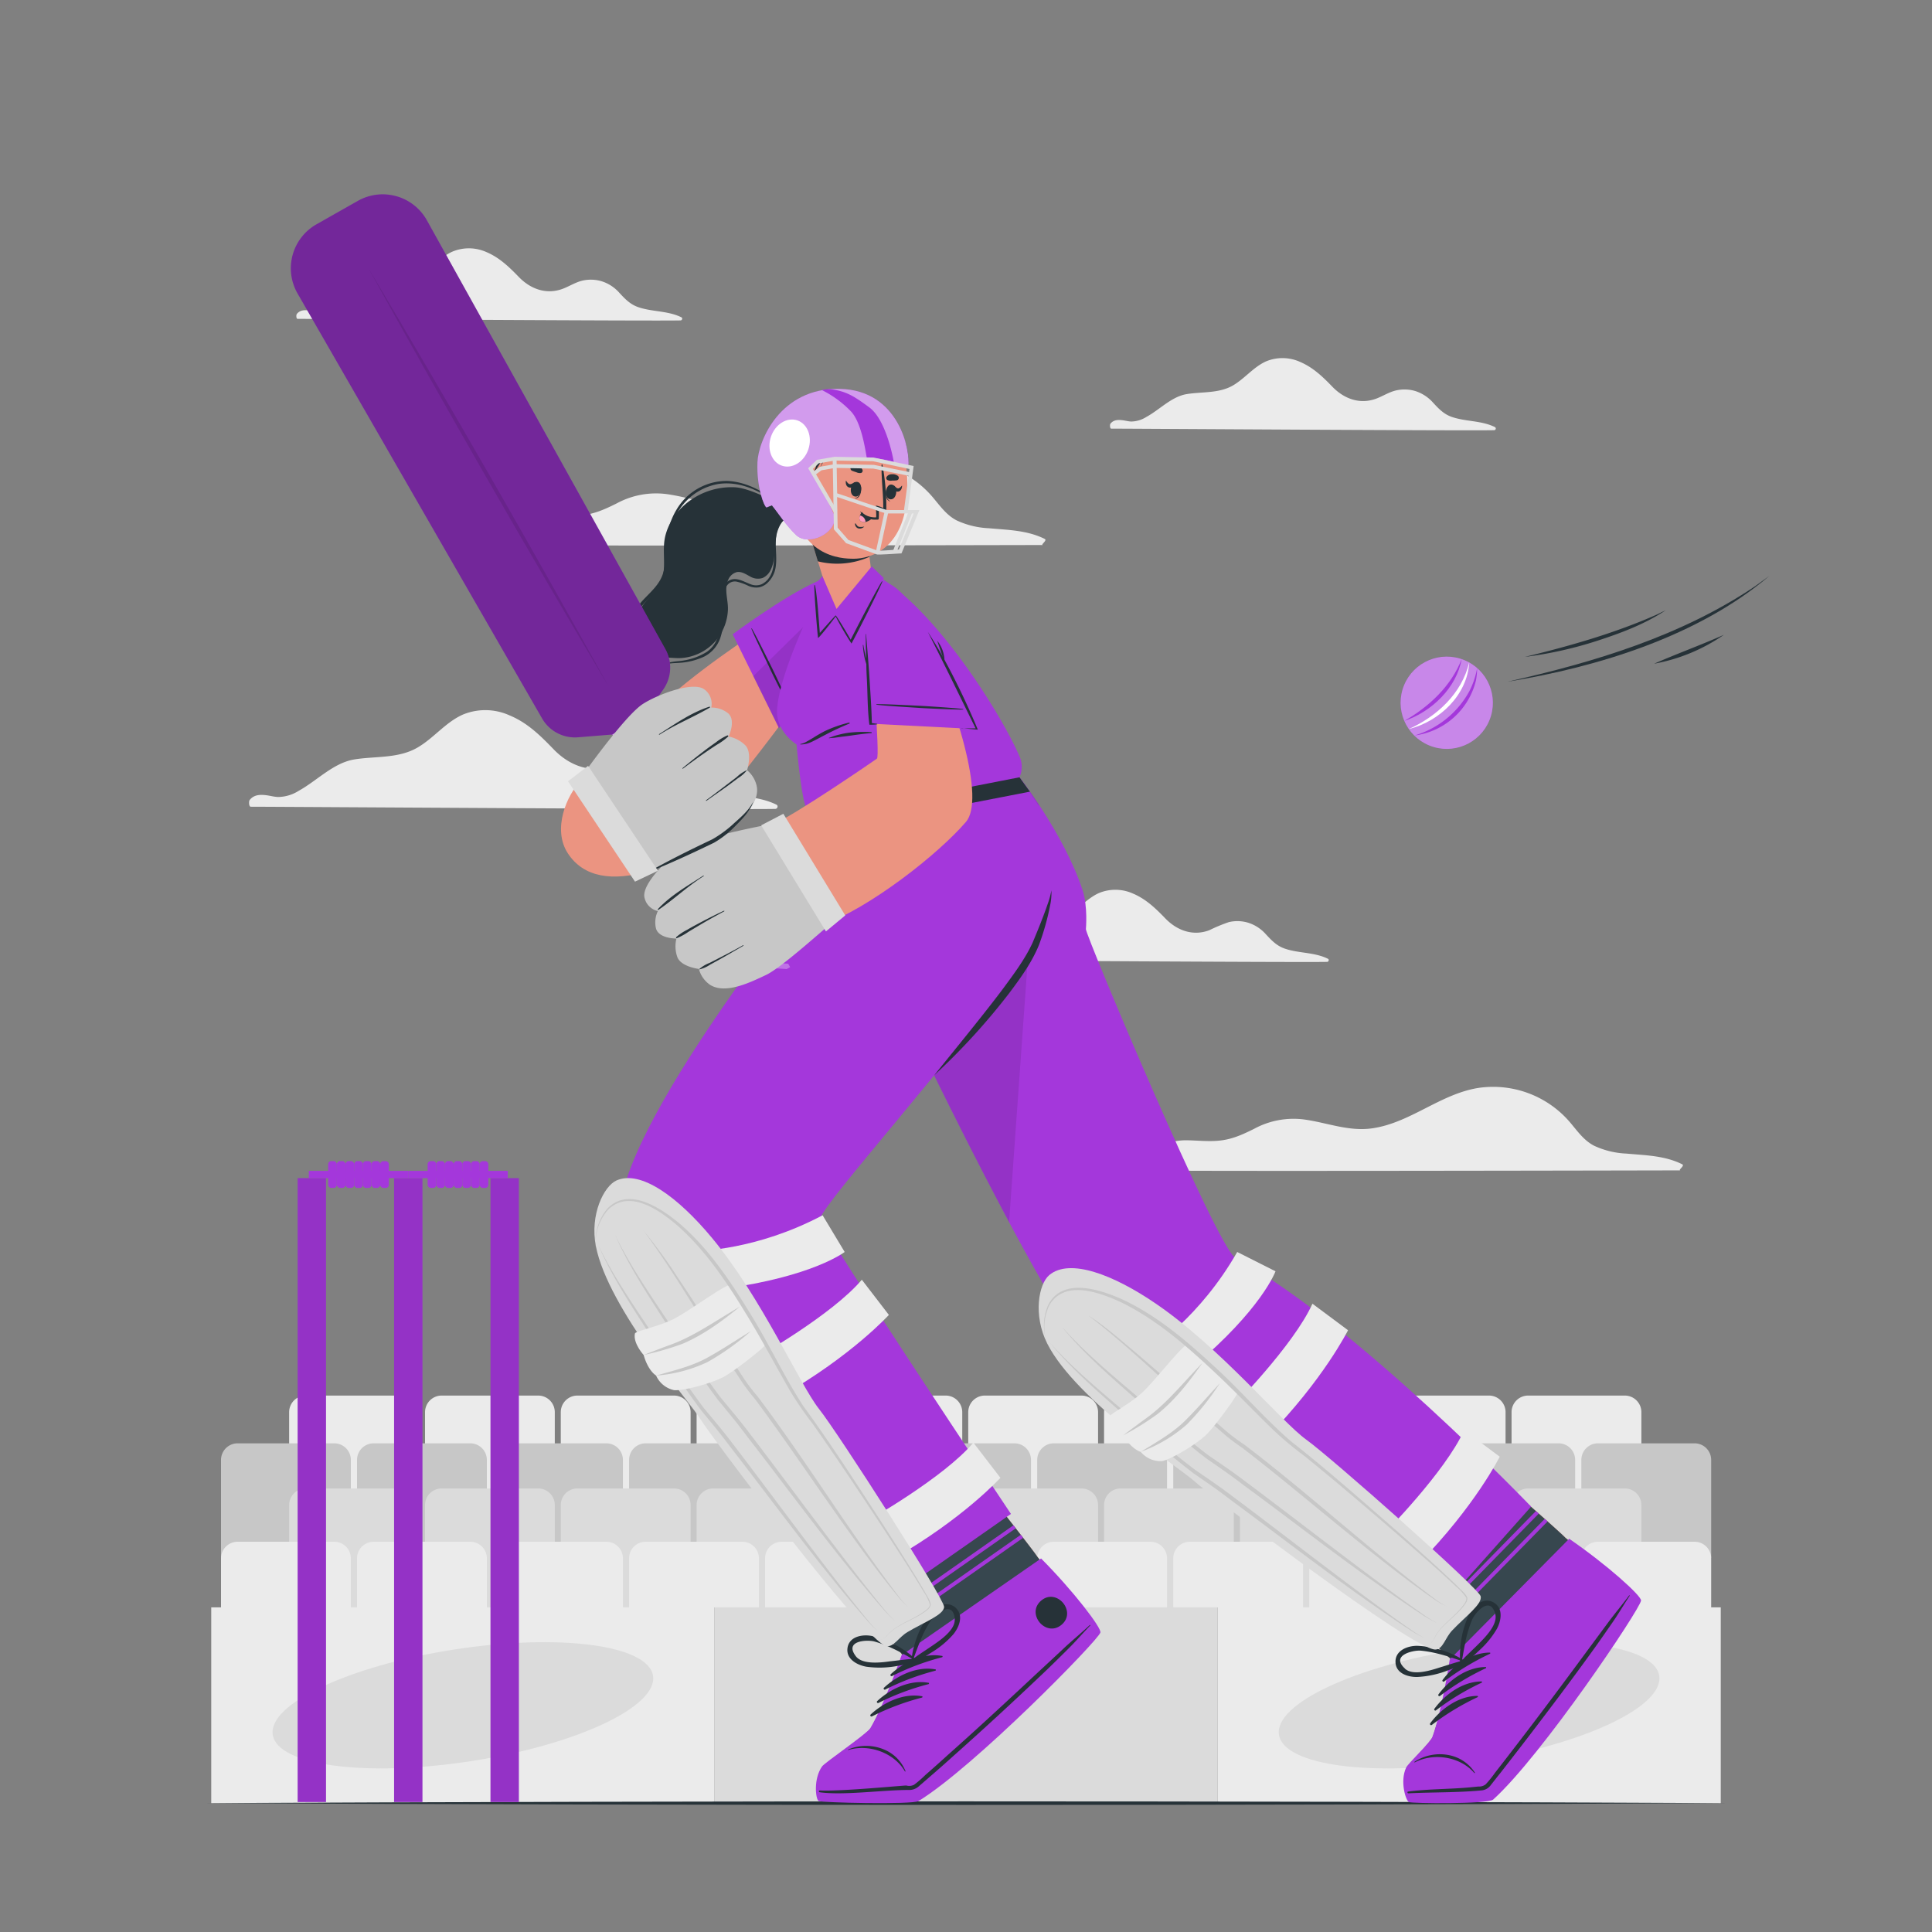 <svg xmlns="http://www.w3.org/2000/svg" viewBox="0 0 500 500"><rect x="0" y="0" width="500" height="500" fill="#808080" stroke="none"/><g id="freepik--background-complete--inject-48"><path d="M64.88,208.78c7.19,0,128.17.8,135.78.56.54,0,.83-.82.29-1.09-4.79-2.38-10.23-1.9-15.21-3.58-2.93-1-4.73-2.9-6.76-5.1a14,14,0,0,0-6.3-4.11,13.26,13.26,0,0,0-6.85-.21c-2.46.58-4.59,2-6.93,2.87-5.81,2.2-11.46.11-15.61-4.19-3.42-3.54-6.79-6.89-11.44-8.8a15.21,15.21,0,0,0-12.12-.17c-4.44,2-7.48,6.06-11.65,8.49-4.94,2.89-10.85,2.21-16.31,3.08s-9.64,5.46-14.43,8.11a10.24,10.24,0,0,1-5.22,1.62c-1.07,0-2.12-.32-3.18-.45-1.64-.21-3.21-.16-4.32,1.22C64.35,207.36,64.41,208.78,64.88,208.78Z" style="fill:#ebebeb"></path><path d="M77,82.52c5.25,0,93.58.58,99.13.4.4,0,.61-.6.22-.8-3.5-1.73-7.47-1.38-11.11-2.61-2.14-.72-3.45-2.12-4.94-3.72a10.22,10.22,0,0,0-4.59-3,9.79,9.79,0,0,0-5-.16c-1.79.43-3.35,1.46-5.05,2.1-4.25,1.6-8.37.08-11.4-3.06-2.5-2.58-5-5-8.35-6.42a11.08,11.08,0,0,0-8.85-.12c-3.24,1.46-5.46,4.42-8.51,6.19-3.6,2.11-7.92,1.61-11.9,2.25s-7,4-10.54,5.92a7.45,7.45,0,0,1-3.81,1.18A22.72,22.72,0,0,1,80,80.34c-1.2-.14-2.35-.11-3.16.89C76.61,81.48,76.65,82.52,77,82.52Z" style="fill:#ebebeb"></path><path d="M244.32,248.52c5.25,0,93.58.58,99.13.41.4,0,.61-.6.22-.8-3.5-1.73-7.47-1.38-11.11-2.61-2.14-.72-3.45-2.12-4.94-3.72a10.22,10.22,0,0,0-4.59-3,9.68,9.68,0,0,0-5-.16,42.82,42.82,0,0,0-5.06,2.1c-4.24,1.6-8.36.08-11.39-3.06-2.5-2.59-5-5-8.35-6.42a11.12,11.12,0,0,0-8.85-.13c-3.24,1.47-5.47,4.42-8.51,6.2-3.61,2.11-7.92,1.61-11.91,2.25s-7,4-10.53,5.92a7.55,7.55,0,0,1-3.81,1.18,22.72,22.72,0,0,1-2.32-.33,3.19,3.19,0,0,0-3.16.89C243.94,247.49,244,248.52,244.32,248.52Z" style="fill:#ebebeb"></path><path d="M287.57,110.93c5.25,0,93.58.58,99.13.4a.43.43,0,0,0,.21-.79c-3.49-1.73-7.46-1.39-11.1-2.61-2.14-.72-3.45-2.12-4.94-3.73a10.28,10.28,0,0,0-4.6-3,9.74,9.74,0,0,0-5-.15c-1.79.42-3.35,1.45-5.06,2.1-4.24,1.6-8.36.08-11.39-3.06-2.5-2.59-5-5-8.36-6.43a11.05,11.05,0,0,0-8.84-.12c-3.24,1.47-5.47,4.42-8.51,6.2-3.61,2.1-7.92,1.61-11.91,2.24s-7,4-10.53,5.93a7.55,7.55,0,0,1-3.81,1.18c-.78,0-1.55-.24-2.32-.33-1.21-.15-2.35-.12-3.16.89C287.19,109.89,287.23,110.93,287.57,110.93Z" style="fill:#ebebeb"></path><path d="M132.48,141.05c.1.3,139.22,0,137.46,0-.8,0,1.22-1.19.43-1.58-4.53-2.25-9.48-2.31-14.41-2.76a22,22,0,0,1-8.42-2.05c-2.62-1.37-4.26-3.75-6.12-5.95a26.13,26.13,0,0,0-23.76-9c-9.89,1.54-17.68,9.08-27.59,10.47-6,.83-11.58-1.47-17.4-2.29a21.36,21.36,0,0,0-13.07,2.39c-3.13,1.56-6,2.87-9.58,3.11-2.72.2-5.46-.12-8.19-.14a18.36,18.36,0,0,0-12.05,4.81C129.34,138.45,127.94,141.05,132.48,141.05Z" style="fill:#ebebeb"></path><path d="M297.46,302.89c.1.3,139.22,0,137.46,0-.8,0,1.22-1.19.43-1.58-4.53-2.25-9.48-2.31-14.41-2.76a22,22,0,0,1-8.42-2.05c-2.62-1.37-4.26-3.75-6.12-5.95a26.16,26.16,0,0,0-23.76-9c-9.89,1.55-17.68,9.09-27.59,10.47-6,.84-11.58-1.46-17.4-2.28a21.36,21.36,0,0,0-13.07,2.39c-3.13,1.56-6,2.87-9.58,3.11-2.72.2-5.46-.12-8.19-.14a18.36,18.36,0,0,0-12.05,4.81C294.32,300.29,292.92,302.89,297.46,302.89Z" style="fill:#ebebeb"></path><path d="M79.13,361.17h25a4.3,4.3,0,0,1,4.3,4.3V392a0,0,0,0,1,0,0H74.83a0,0,0,0,1,0,0V365.47A4.3,4.3,0,0,1,79.13,361.17Z" style="fill:#ebebeb"></path><path d="M114.28,361.17h25a4.3,4.3,0,0,1,4.3,4.3V392a0,0,0,0,1,0,0H110a0,0,0,0,1,0,0V365.47A4.3,4.3,0,0,1,114.28,361.17Z" style="fill:#ebebeb"></path><path d="M149.43,361.17h25a4.3,4.3,0,0,1,4.3,4.3V392a0,0,0,0,1,0,0H145.13a0,0,0,0,1,0,0V365.47A4.3,4.3,0,0,1,149.43,361.17Z" style="fill:#ebebeb"></path><path d="M184.58,361.17h25a4.3,4.3,0,0,1,4.3,4.3V392a0,0,0,0,1,0,0H180.28a0,0,0,0,1,0,0V365.47A4.3,4.3,0,0,1,184.58,361.17Z" style="fill:#ebebeb"></path><path d="M219.73,361.17h25a4.3,4.3,0,0,1,4.3,4.3V392a0,0,0,0,1,0,0H215.43a0,0,0,0,1,0,0V365.47A4.3,4.3,0,0,1,219.73,361.17Z" style="fill:#ebebeb"></path><path d="M254.88,361.17h25a4.3,4.3,0,0,1,4.3,4.3V392a0,0,0,0,1,0,0H250.58a0,0,0,0,1,0,0V365.47A4.3,4.3,0,0,1,254.88,361.17Z" style="fill:#ebebeb"></path><path d="M290,361.17h25a4.3,4.3,0,0,1,4.3,4.3V392a0,0,0,0,1,0,0H285.73a0,0,0,0,1,0,0V365.47A4.3,4.3,0,0,1,290,361.17Z" style="fill:#ebebeb"></path><path d="M325.18,361.17h25a4.3,4.3,0,0,1,4.3,4.3V392a0,0,0,0,1,0,0H320.89a0,0,0,0,1,0,0V365.47A4.3,4.3,0,0,1,325.18,361.17Z" style="fill:#ebebeb"></path><path d="M360.34,361.17h25a4.3,4.3,0,0,1,4.3,4.3V392a0,0,0,0,1,0,0H356a0,0,0,0,1,0,0V365.47A4.3,4.3,0,0,1,360.34,361.17Z" style="fill:#ebebeb"></path><path d="M395.49,361.17h25a4.3,4.3,0,0,1,4.3,4.3V392a0,0,0,0,1,0,0H391.19a0,0,0,0,1,0,0V365.47A4.3,4.3,0,0,1,395.49,361.17Z" style="fill:#ebebeb"></path><path d="M61.5,373.53h25a4.3,4.3,0,0,1,4.3,4.3V403.1a0,0,0,0,1,0,0H57.2a0,0,0,0,1,0,0V377.83A4.3,4.3,0,0,1,61.5,373.53Z" style="fill:#c7c7c7"></path><path d="M96.7,373.53h25a4.3,4.3,0,0,1,4.3,4.3V403.1a0,0,0,0,1,0,0H92.4a0,0,0,0,1,0,0V377.83A4.3,4.3,0,0,1,96.7,373.53Z" style="fill:#c7c7c7"></path><path d="M131.91,373.53h25a4.3,4.3,0,0,1,4.3,4.3V403.1a0,0,0,0,1,0,0H127.61a0,0,0,0,1,0,0V377.83A4.3,4.3,0,0,1,131.91,373.53Z" style="fill:#c7c7c7"></path><path d="M167.11,373.53h25a4.3,4.3,0,0,1,4.3,4.3V403.1a0,0,0,0,1,0,0H162.81a0,0,0,0,1,0,0V377.83A4.3,4.3,0,0,1,167.11,373.53Z" style="fill:#c7c7c7"></path><path d="M202.32,373.53h25a4.3,4.3,0,0,1,4.3,4.3V403.1a0,0,0,0,1,0,0H198a0,0,0,0,1,0,0V377.83A4.3,4.3,0,0,1,202.32,373.53Z" style="fill:#c7c7c7"></path><path d="M237.52,373.53h25a4.3,4.3,0,0,1,4.3,4.3V403.1a0,0,0,0,1,0,0H233.23a0,0,0,0,1,0,0V377.83A4.3,4.3,0,0,1,237.52,373.53Z" style="fill:#c7c7c7"></path><path d="M272.73,373.53h25a4.3,4.3,0,0,1,4.3,4.3V403.1a0,0,0,0,1,0,0H268.43a0,0,0,0,1,0,0V377.83A4.3,4.3,0,0,1,272.73,373.53Z" style="fill:#c7c7c7"></path><path d="M307.94,373.53h25a4.3,4.3,0,0,1,4.3,4.3V403.1a0,0,0,0,1,0,0H303.64a0,0,0,0,1,0,0V377.83A4.3,4.3,0,0,1,307.94,373.53Z" style="fill:#c7c7c7"></path><path d="M343.14,373.53h25a4.3,4.3,0,0,1,4.3,4.3V403.1a0,0,0,0,1,0,0H338.84a0,0,0,0,1,0,0V377.83A4.3,4.3,0,0,1,343.14,373.53Z" style="fill:#c7c7c7"></path><path d="M378.35,373.53h25a4.3,4.3,0,0,1,4.3,4.3V403.1a0,0,0,0,1,0,0H374a0,0,0,0,1,0,0V377.83A4.3,4.3,0,0,1,378.35,373.53Z" style="fill:#c7c7c7"></path><path d="M413.55,373.53h25a4.3,4.3,0,0,1,4.3,4.3V403.1a0,0,0,0,1,0,0H409.25a0,0,0,0,1,0,0V377.83A4.3,4.3,0,0,1,413.55,373.53Z" style="fill:#c7c7c7"></path><path d="M79.13,385.21h25a4.3,4.3,0,0,1,4.3,4.3V416a0,0,0,0,1,0,0H74.83a0,0,0,0,1,0,0V389.51A4.3,4.3,0,0,1,79.13,385.21Z" style="fill:#dbdbdb"></path><path d="M114.28,385.21h25a4.3,4.3,0,0,1,4.3,4.3V416a0,0,0,0,1,0,0H110a0,0,0,0,1,0,0V389.5A4.3,4.3,0,0,1,114.28,385.21Z" style="fill:#dbdbdb"></path><path d="M149.43,385.21h25a4.3,4.3,0,0,1,4.3,4.3V416a0,0,0,0,1,0,0H145.13a0,0,0,0,1,0,0V389.51A4.3,4.3,0,0,1,149.43,385.21Z" style="fill:#dbdbdb"></path><path d="M184.58,385.21h25a4.3,4.3,0,0,1,4.3,4.3V416a0,0,0,0,1,0,0H180.28a0,0,0,0,1,0,0V389.51A4.3,4.3,0,0,1,184.58,385.21Z" style="fill:#dbdbdb"></path><path d="M219.73,385.21h25a4.3,4.3,0,0,1,4.3,4.3V416a0,0,0,0,1,0,0H215.43a0,0,0,0,1,0,0V389.51A4.3,4.3,0,0,1,219.73,385.21Z" style="fill:#dbdbdb"></path><path d="M254.88,385.21h25a4.3,4.3,0,0,1,4.3,4.3V416a0,0,0,0,1,0,0H250.58a0,0,0,0,1,0,0V389.51A4.3,4.3,0,0,1,254.88,385.21Z" style="fill:#dbdbdb"></path><path d="M290,385.21h25a4.3,4.3,0,0,1,4.3,4.3V416a0,0,0,0,1,0,0H285.73a0,0,0,0,1,0,0V389.51A4.3,4.3,0,0,1,290,385.21Z" style="fill:#dbdbdb"></path><path d="M325.18,385.21h25a4.3,4.3,0,0,1,4.3,4.3V416a0,0,0,0,1,0,0H320.89a0,0,0,0,1,0,0V389.51A4.3,4.3,0,0,1,325.18,385.21Z" style="fill:#dbdbdb"></path><path d="M360.34,385.21h25a4.3,4.3,0,0,1,4.3,4.3V416a0,0,0,0,1,0,0H356a0,0,0,0,1,0,0V389.51A4.3,4.3,0,0,1,360.34,385.21Z" style="fill:#dbdbdb"></path><path d="M395.49,385.21h25a4.3,4.3,0,0,1,4.3,4.3V416a0,0,0,0,1,0,0H391.19a0,0,0,0,1,0,0V389.51A4.3,4.3,0,0,1,395.49,385.21Z" style="fill:#dbdbdb"></path><path d="M61.5,399h25a4.3,4.3,0,0,1,4.3,4.3V416a0,0,0,0,1,0,0H57.2a0,0,0,0,1,0,0V403.33A4.3,4.3,0,0,1,61.5,399Z" style="fill:#ebebeb"></path><path d="M96.7,399h25a4.3,4.3,0,0,1,4.3,4.3V416a0,0,0,0,1,0,0H92.4a0,0,0,0,1,0,0V403.33A4.3,4.3,0,0,1,96.7,399Z" style="fill:#ebebeb"></path><path d="M131.91,399h25a4.3,4.3,0,0,1,4.3,4.3V416a0,0,0,0,1,0,0H127.61a0,0,0,0,1,0,0V403.33A4.3,4.3,0,0,1,131.91,399Z" style="fill:#ebebeb"></path><path d="M167.11,399h25a4.3,4.3,0,0,1,4.3,4.3V416a0,0,0,0,1,0,0H162.81a0,0,0,0,1,0,0V403.33A4.3,4.3,0,0,1,167.11,399Z" style="fill:#ebebeb"></path><path d="M202.32,399h25a4.3,4.3,0,0,1,4.3,4.3V416a0,0,0,0,1,0,0H198a0,0,0,0,1,0,0V403.33A4.3,4.3,0,0,1,202.32,399Z" style="fill:#ebebeb"></path><path d="M237.52,399h25a4.3,4.3,0,0,1,4.3,4.3V416a0,0,0,0,1,0,0H233.23a0,0,0,0,1,0,0V403.33A4.3,4.3,0,0,1,237.52,399Z" style="fill:#ebebeb"></path><path d="M272.73,399h25a4.3,4.3,0,0,1,4.3,4.3V416a0,0,0,0,1,0,0H268.43a0,0,0,0,1,0,0V403.33A4.3,4.3,0,0,1,272.73,399Z" style="fill:#ebebeb"></path><path d="M307.94,399h25a4.3,4.3,0,0,1,4.3,4.3V416a0,0,0,0,1,0,0H303.64a0,0,0,0,1,0,0V403.33A4.3,4.3,0,0,1,307.94,399Z" style="fill:#ebebeb"></path><path d="M343.14,399h25a4.3,4.3,0,0,1,4.3,4.3V416a0,0,0,0,1,0,0H338.84a0,0,0,0,1,0,0V403.33A4.3,4.3,0,0,1,343.14,399Z" style="fill:#ebebeb"></path><path d="M378.35,399h25a4.3,4.3,0,0,1,4.3,4.3V416a0,0,0,0,1,0,0H374a0,0,0,0,1,0,0V403.33A4.3,4.3,0,0,1,378.35,399Z" style="fill:#ebebeb"></path><path d="M413.55,399h25a4.3,4.3,0,0,1,4.3,4.3V416a0,0,0,0,1,0,0H409.25a0,0,0,0,1,0,0V403.33A4.3,4.3,0,0,1,413.55,399Z" style="fill:#ebebeb"></path><rect x="184.89" y="415.98" width="130.22" height="50.67" style="fill:#dbdbdb"></rect><rect x="315.11" y="415.98" width="130.22" height="50.67" style="fill:#ebebeb"></rect><path d="M429.41,433.65c1.3,8-19.67,17.86-46.84,22.09S332.33,457,331,449s19.67-17.86,46.84-22.09S428.11,425.68,429.41,433.65Z" style="fill:#dbdbdb"></path><rect x="54.67" y="415.98" width="130.22" height="50.67" style="fill:#ebebeb"></rect><path d="M169,433.65c1.3,8-19.67,17.86-46.84,22.09S71.89,457,70.59,449s19.67-17.86,46.84-22.09S167.67,425.68,169,433.65Z" style="fill:#dbdbdb"></path></g><g id="freepik--Floor--inject-48"><path d="M52.86,466.65c126.3-.61,268-.61,394.28,0-126.3.62-268,.62-394.28,0Z" style="fill:#263238"></path></g><g id="freepik--Wicket--inject-48"><rect x="77.03" y="304.9" width="7.34" height="161.46" style="fill:#A437DB"></rect><rect x="77.03" y="304.9" width="7.34" height="161.46" style="opacity:0.1"></rect><rect x="101.99" y="304.9" width="7.34" height="161.46" style="fill:#A437DB"></rect><rect x="101.99" y="304.9" width="7.34" height="161.46" style="opacity:0.1"></rect><rect x="126.94" y="304.9" width="7.34" height="161.46" style="fill:#A437DB"></rect><rect x="126.94" y="304.9" width="7.34" height="161.46" style="opacity:0.1"></rect><rect x="79.92" y="303.02" width="25.74" height="1.88" style="fill:#A437DB"></rect><rect x="84.93" y="300.5" width="2.24" height="6.93" rx="0.78" style="fill:#A437DB"></rect><rect x="87.18" y="300.5" width="2.24" height="6.93" rx="0.78" style="fill:#A437DB"></rect><rect x="89.42" y="300.5" width="2.24" height="6.93" rx="0.78" style="fill:#A437DB"></rect><rect x="91.67" y="300.5" width="2.24" height="6.93" rx="0.78" style="fill:#A437DB"></rect><rect x="93.91" y="300.5" width="2.24" height="6.93" rx="0.78" style="fill:#A437DB"></rect><rect x="96.16" y="300.5" width="2.24" height="6.93" rx="0.78" style="fill:#A437DB"></rect><rect x="98.4" y="300.5" width="2.24" height="6.93" rx="0.78" style="fill:#A437DB"></rect><rect x="105.66" y="303.02" width="25.74" height="1.88" style="fill:#A437DB"></rect><rect x="110.67" y="300.5" width="2.24" height="6.93" rx="0.78" style="fill:#A437DB"></rect><rect x="112.92" y="300.5" width="2.24" height="6.93" rx="0.78" style="fill:#A437DB"></rect><rect x="115.16" y="300.5" width="2.24" height="6.93" rx="0.78" style="fill:#A437DB"></rect><rect x="117.41" y="300.5" width="2.24" height="6.93" rx="0.78" style="fill:#A437DB"></rect><rect x="119.65" y="300.5" width="2.24" height="6.93" rx="0.78" style="fill:#A437DB"></rect><rect x="121.9" y="300.5" width="2.24" height="6.93" rx="0.78" style="fill:#A437DB"></rect><rect x="124.14" y="300.5" width="2.24" height="6.93" rx="0.78" style="fill:#A437DB"></rect></g><g id="freepik--Character--inject-48"><path d="M365.3,466.09c1,0,19.14.88,20.69-.51,15.71-14.08,36.79-49,37.24-50.89.3-1.16-18-16.65-18.13-16.74-1.71-1.9-28.82-25.45-28.82-25.45l-29.62,30.74,28.24,25.61.55.54a116.83,116.83,0,0,1-4.6,20c-.45,1.33-6.29,7.06-6.68,8.16C362.88,461.24,363.89,466.09,365.3,466.09Z" style="fill:#eb9481"></path><path d="M365.3,466.09c1,0,19.14.88,20.69-.51,15.71-14.07,36.79-49,37.24-50.88.3-1.17-18-16.66-18.13-16.75-.69-.76-5.46-5-10.93-9.82l-29.8,31.17,10.53,9.55.55.54a117.05,117.05,0,0,1-4.6,20.05c-.46,1.33-6.29,7.05-6.68,8.16C362.88,461.25,363.88,466.09,365.3,466.09Z" style="fill:#37474f"></path><path d="M397.49,391.06l.74.66L368,422.59l-.74-.68Zm-28,32.91.74.67,30.27-30.88-.74-.66Z" style="fill:#A437DB"></path><path d="M364.59,466.36c.59.4,20.52.56,21.84-.63,12.58-11.36,38-49.23,38.27-51.5.15-1.19-8.76-9.25-18.6-16l-30.91,31.25s-1.95,13-4.48,20c-.57,1.58-6.3,6.82-6.82,8C362.29,461,363.75,465.79,364.59,466.36Z" style="fill:#A437DB"></path><path d="M366.1,455.93a12,12,0,0,1,9.1-1.66,10.26,10.26,0,0,1,6.51,4.51c0,.07-.09.15-.15.09-3.46-4.1-10.27-5.41-15.37-2.79A.09.09,0,1,1,366.1,455.93Z" style="fill:#263238"></path><path d="M366.8,434a25.43,25.43,0,0,0,8.19-1.81c.19-.07.37-.12.55-.2,1.09-.39,2.18-.78,3.24-1.12a.48.48,0,0,0,.27-.25A.59.59,0,0,0,379,430a.12.12,0,0,0,0-.2l-.41-.26-.12-.1s0,0,0,0l-.52-.3a13.32,13.32,0,0,0-1.25-.65,24.72,24.72,0,0,0-9.82-2.55c-2.5-.06-5.85,1.15-5.72,4.24C361.24,433.08,364.39,434.05,366.8,434Zm-3.2-2.18c-3.79-3.46,2.12-4.76,4-4.64a28,28,0,0,1,3.54.56,46.79,46.79,0,0,1,5,1.4l1.83.6h0l.28.1-.3.08-.33.09c-.78.22-1.56.46-2.34.7s-1.84.59-2.76.86C370.26,432.3,365.67,433.75,363.6,431.85Z" style="fill:#263238"></path><path d="M379,430.67l0,0c1.2-1.15,2.49-2.28,3.72-3.44a23.74,23.74,0,0,0,4.64-5.63c1.1-2,1.72-5.13-.48-6.66a1.65,1.65,0,0,0-.27-.19c-2.66-1.56-5.3.82-6.41,3.07a24.54,24.54,0,0,0-2.3,9,16.88,16.88,0,0,0-.05,2.36,3.49,3.49,0,0,0,0,.64s0,0,0,0a.21.21,0,0,0,0,.15,1.54,1.54,0,0,0,0,.37.13.13,0,0,0,.17.11A.56.56,0,0,0,379,430.67Zm0-1.64c-.17.17-.31.33-.47.51l-.19.19c0-.09.05-.18.06-.27v0c.27-1.45.5-2.9.81-4.35a26.65,26.65,0,0,1,.63-2.64,25.22,25.22,0,0,1,1.19-3.39c.63-1.41,3.43-4.83,5.1-3.09a3.79,3.79,0,0,1,.85,1.74c.7,2.74-2.73,6.11-4.41,7.8C381.41,426.69,380.19,427.83,379,429Z" style="fill:#263238"></path><path d="M373.33,434.79c2.79-3.77,7.4-7.1,12.22-7.1.18,0,.18.26,0,.33a65.65,65.65,0,0,0-11.85,7.18A.29.29,0,0,1,373.33,434.79Z" style="fill:#263238"></path><path d="M372.26,438.53c2.79-3.78,7.4-7.1,12.22-7.1.19,0,.18.26,0,.33a65.08,65.08,0,0,0-11.85,7.18A.29.29,0,0,1,372.26,438.53Z" style="fill:#263238"></path><path d="M371.2,442.26c2.78-3.77,7.39-7.1,12.21-7.1.19,0,.18.27,0,.34a64.45,64.45,0,0,0-11.84,7.18A.3.3,0,0,1,371.2,442.26Z" style="fill:#263238"></path><path d="M370.13,446c2.79-3.77,7.4-7.1,12.21-7.1.19,0,.19.27.05.33a64.79,64.79,0,0,0-11.85,7.19A.3.3,0,0,1,370.13,446Z" style="fill:#263238"></path><path d="M364.42,463.65c5.38-.7,10.88-.59,16.28-1.11l1.9-.19a2.79,2.79,0,0,0,1.89-.56,28.56,28.56,0,0,0,2.42-3c1.62-2.07,3.23-4.16,4.83-6.24,6.46-8.37,12.78-16.84,19.05-25.36l5.32-7.19c1.78-2.41,3.72-4.7,5.5-7.1.07-.09.21,0,.15.09-1.51,2.26-2.86,4.61-4.41,6.84s-3.09,4.47-4.67,6.67Q408,433,403.11,439.51t-9.8,12.88c-1.66,2.15-3.34,4.3-5,6.44-.82,1-1.63,2.07-2.45,3.09a3.31,3.31,0,0,1-2.49,1.44c-6.24.59-12.61.44-18.87.75C364.21,464.12,364.16,463.69,364.42,463.65Z" style="fill:#263238"></path><path d="M211.15,210.91s9.24,29.48,15.9,36.83c0,0,41.92,90,58.29,107.7C301,372.38,366,423.91,366,423.91l30.25-34s-45.54-47.53-76.51-64.36c-4.79-2.6-38.66-83.18-38.71-85.08,0,0,.53-5.88-.85-10.07-4.82-14.7-16.71-29.75-16.71-29.75Z" style="fill:#A437DB"></path><path d="M268.85,208.27l-7.7,108c-16.74-31.29-34.1-68.56-34.1-68.56-6.66-7.35-15.9-36.83-15.9-36.83l52.31-10.22S265.81,203.67,268.85,208.27Z" style="opacity:0.1"></path><path d="M318.87,364.27s15.91-16.07,20.79-26.87l9.21,6.86S342.53,357,328,371.86Z" style="fill:#ebebeb"></path><path d="M297.81,349.09s12.75-8.17,22.38-25.08l9.91,5s-3.51,9.76-21.39,24.79Z" style="fill:#ebebeb"></path><path d="M358.12,397s15.92-16.06,20.8-26.87l9.21,6.86s-6.35,12.75-20.9,27.61Z" style="fill:#ebebeb"></path><path d="M371.53,426.9c-5.59.36-59.44-40.68-62.32-43.48s-30.7-20.93-38.15-35.64c-3.79-7.47-2.22-15.52.49-17.79,5.29-4.44,16.58-.14,27.64,7.43,16.71,11.43,32.39,30.5,38.9,35.18s44.44,38.29,45.09,40.47c.59,2-3.95,5.28-7.35,8.88C374,423.86,373.47,426.78,371.53,426.9Z" style="fill:#dbdbdb"></path><path d="M271.68,347.44c6.77,7.63,15.11,14.13,22.78,20.87,4.94,4.12,9.82,8.33,15,12.2,3.19,2.18,6.41,4.36,9.47,6.7,13.25,9.88,33.1,25.46,46.46,34.73a27.92,27.92,0,0,0,3.32,2,28,28,0,0,1-3.4-1.84c-16.21-10.56-31.41-22.6-47-34.06-3-2.36-6.27-4.56-9.43-6.75-5.12-3.93-10-8.13-14.9-12.37-7.61-6.92-15.75-13.47-22.28-21.45Z" style="fill:#c7c7c7"></path><path d="M275.06,343.61c6.77,7.62,15.11,14.13,22.79,20.86,4.94,4.13,9.82,8.34,14.95,12.21,3.19,2.18,6.42,4.36,9.48,6.7,13.24,9.87,33.1,25.45,46.46,34.73a29.19,29.19,0,0,0,3.31,2,31.21,31.21,0,0,1-3.4-1.84c-16.2-10.56-31.4-22.61-47-34.06-3.05-2.36-6.28-4.57-9.43-6.75-5.13-3.93-10-8.14-14.9-12.37-7.62-6.92-15.75-13.48-22.29-21.45Z" style="fill:#c7c7c7"></path><path d="M281.82,340.54c4.18,2.69,7.9,6,11.74,9.2,7.57,6.45,15,13.07,22.54,19.55a48.82,48.82,0,0,0,5.85,4.52c16.85,12.8,32.37,27.24,49.3,39.92a18.47,18.47,0,0,0,3.16,2,18.28,18.28,0,0,1-3.25-1.83c-15.43-10.65-34.75-27.79-49.74-39.26a47.9,47.9,0,0,1-5.9-4.63c-10.88-9.17-22.45-20.84-33.7-29.43Z" style="fill:#c7c7c7"></path><path d="M287,366.75c.14,2.56,3.69,4.75,3.69,4.75s1.91,3.37,4.55,4.26a6.61,6.61,0,0,0,5.41,2.37c1.31-.06,7.22-3.1,11.11-6.43,2.27-1.95,8.83-11,8.62-11.54S308.44,348,307.26,348s-8.61,9.65-11.81,12.54S286.92,366.14,287,366.75Z" style="fill:#ebebeb"></path><path d="M290.64,371.5c1.39-1.06,4.21-3.16,5.63-4.2,4.77-3.34,8.58-7.83,12.53-12.07l2.41-2.56c-3.35,4.82-7,9.54-11.6,13.25a71.43,71.43,0,0,1-9,5.58Z" style="fill:#c7c7c7"></path><path d="M295.19,375.76c3.83-2.38,7.9-4.63,11.16-7.74,2.43-2.37,4.72-4.94,7-7.48l2.32-2.54a65.52,65.52,0,0,1-8.61,10.74,37.87,37.87,0,0,1-11.86,7Z" style="fill:#c7c7c7"></path><path d="M271.06,347.78a13.2,13.2,0,0,1,.27-10.19c3.76-7.07,13.34-3.88,19.08-1.33,9.51,4.42,17.49,11.46,25.09,18.53,6.32,5.92,12,12.49,18.52,18.16,9.55,7.48,18.62,15.56,27.77,23.52,5.19,4.59,10.37,9.19,15.37,14,.86,1,2.07,1.77,2.58,3a2.1,2.1,0,0,1-.32,1.31c-1.92,2.94-5,4.79-7.17,7.52-1,1.26-1.51,3.47-3.34,3.75,1.84-.3,2.26-2.52,3.29-3.79,2.09-2.73,5.19-4.66,7-7.58a1.85,1.85,0,0,0,.28-1.17,13.75,13.75,0,0,0-2.55-2.81c-5-4.74-10.3-9.26-15.52-13.81-7.86-6.79-15.76-13.55-23.83-20.09a88.2,88.2,0,0,1-8-6.67c-5-4.85-9.76-9.85-14.8-14.59-7.51-7.05-15.38-14-24.72-18.55-5.56-2.56-14.59-5.86-18.47.79a13,13,0,0,0-.56,10Z" style="fill:#c7c7c7"></path><path d="M212.53,465.92c1,.19,23,1.05,24.78,0,18-11,45.16-41.45,45.94-43.2.51-1.09-14.68-19.68-14.75-19.79-1.34-2.17-23.67-30.3-23.67-30.3l-34.76,24.8,23.07,30.34.44.64a116.45,116.45,0,0,1-8.19,18.86c-.69,1.22-11.82,9.11-12.41,10.12C211,460.72,211.14,465.66,212.53,465.92Z" style="fill:#eb9481"></path><path d="M212.54,465.92c1,.19,23,1.05,24.77,0,18-11,45.15-41.45,45.94-43.2.51-1.09-14.68-19.68-14.75-19.79-.54-.87-4.45-5.92-8.95-11.65l-35,25.18,8.6,11.31.45.64a117,117,0,0,1-8.2,18.86c-.7,1.23-11.82,9.11-12.41,10.13C211,460.72,211.14,465.66,212.54,465.92Z" style="fill:#37474f"></path><path d="M262.28,394.74c.2.27.41.52.6.78l-35.38,24.8-.6-.8ZM228.75,422l.6.8L264.77,398l-.6-.79Z" style="fill:#A437DB"></path><path d="M211.79,466.06c.5.5,24.41,1,25.93.05,14.44-8.86,46.37-41.42,47.06-43.61.36-1.14-6.92-10.69-15.35-19.17l-36.11,25.05s-4.31,12.46-8.08,18.87c-.85,1.45-11.79,8.88-12.51,9.92C210.51,460.38,211.07,465.35,211.79,466.06Z" style="fill:#A437DB"></path><path d="M219.53,452.76a12,12,0,0,1,9.24,0,10.19,10.19,0,0,1,5.58,5.62c0,.07-.12.13-.16.06-2.65-4.67-9.11-7.2-14.6-5.56C219.47,453,219.42,452.81,219.53,452.76Z" style="fill:#263238"></path><path d="M269.46,414.23c4-3.39,9.3,2.87,5.27,6.26S265.43,417.63,269.46,414.23Z" style="fill:#263238"></path><path d="M224.24,431.35a25.36,25.36,0,0,0,8.37-.27l.58-.1c1.14-.18,2.28-.36,3.39-.51a.46.46,0,0,0,.31-.19.59.59,0,0,0,.05-.66.11.11,0,0,0,0-.19l-.36-.33-.1-.12s0,0,0,0c-.15-.12-.31-.25-.46-.39-.35-.3-.72-.6-1.11-.88a25,25,0,0,0-9.18-4.3c-2.45-.52-6,.06-6.4,3.12C218.94,429.4,221.86,430.93,224.24,431.35Zm-2.76-2.73c-3.09-4.09,3-4.28,4.75-3.82a27.25,27.25,0,0,1,3.39,1.19,44.64,44.64,0,0,1,4.65,2.3c.56.32,1.12.61,1.69.92,0,0,0,0,0,0l.25.15-.31,0-.33,0c-.82.07-1.62.16-2.44.26s-1.91.24-2.87.34C228,430.28,223.17,430.87,221.48,428.62Z" style="fill:#263238"></path><path d="M236.87,430.3l0,0c1.4-.91,2.87-1.79,4.29-2.7a23.67,23.67,0,0,0,5.59-4.68c1.46-1.81,2.63-4.73.75-6.64a1.31,1.31,0,0,0-.23-.24c-2.33-2-5.36-.17-6.86,1.85a24.51,24.51,0,0,0-3.91,8.39,16.17,16.17,0,0,0-.48,2.32,4,4,0,0,0-.08.63s0,0,0,0a.23.23,0,0,0,0,.15,2,2,0,0,0-.05.37.13.13,0,0,0,.15.14A.57.57,0,0,0,236.87,430.3Zm.3-1.62-.56.42-.21.15a2.77,2.77,0,0,1,.1-.26v0c.53-1.38,1-2.76,1.59-4.13.33-.85.69-1.67,1.1-2.48a26,26,0,0,1,1.8-3.12c.88-1.27,4.26-4.12,5.57-2.11a3.77,3.77,0,0,1,.52,1.88c.19,2.81-3.8,5.5-5.77,6.85C239.94,426.82,238.53,427.72,237.17,428.68Z" style="fill:#263238"></path><path d="M230.51,433.3c3.43-3.2,8.57-5.63,13.31-4.74.18,0,.13.29,0,.33a64.78,64.78,0,0,0-13,4.89A.3.3,0,0,1,230.51,433.3Z" style="fill:#263238"></path><path d="M228.78,436.78c3.43-3.2,8.57-5.63,13.31-4.74.18,0,.13.29,0,.33a65.1,65.1,0,0,0-13,4.89A.29.29,0,0,1,228.78,436.78Z" style="fill:#263238"></path><path d="M227,440.26c3.43-3.2,8.58-5.63,13.31-4.75.19,0,.13.3,0,.34a64.78,64.78,0,0,0-13,4.89A.3.3,0,0,1,227,440.26Z" style="fill:#263238"></path><path d="M225.31,443.73c3.43-3.2,8.57-5.62,13.31-4.74.18,0,.13.3,0,.34a64.78,64.78,0,0,0-13,4.89A.3.3,0,0,1,225.31,443.73Z" style="fill:#263238"></path><path d="M212.12,463.37c5.42.29,21.82-1.33,22.45-1.28a2.75,2.75,0,0,0,2-.2,28.42,28.42,0,0,0,2.94-2.55q3-2.61,5.89-5.25c7.88-7,15.65-14.21,23.37-21.43,2.18-2,4.38-4.06,6.56-6.1s4.51-3.94,6.7-6c.08-.07.21,0,.13.11-1.89,1.95-3.65,4-5.58,5.92s-3.86,3.83-5.82,5.71q-5.85,5.58-11.8,11.07t-12,10.87q-3,2.72-6.11,5.4c-1,.87-2,1.74-3,2.6a3.69,3.69,0,0,1-2.7,1c-6.69,0-16.83,1.45-23,.6C211.83,463.79,211.86,463.35,212.12,463.37Z" style="fill:#263238"></path><path d="M223,418.8l38.63-27s-50-74.82-49.4-76.48c1.86-5.14,34.23-40.82,53.56-68,5.53-7.78,11-24.59,9.56-27.65-3-6.52-11.88-19-11.88-19l-52.31,10.22,1.26,15.35c-2.12,3.41-53.13,65.79-52.16,89.51C161.53,347.05,223,418.8,223,418.8Z" style="fill:#A437DB"></path><path d="M241.75,278.31c5.33-6.64,12.89-15.81,17.9-22.51,2.81-3.83,5.7-7.71,7.62-11.91,1.36-3.27,2.74-6.62,3.89-10a20.83,20.83,0,0,0,.94-3.46,15.17,15.17,0,0,1-.28,3.62,64.8,64.8,0,0,1-2.93,10.49c-1.87,4.59-4.74,8.52-7.67,12.44a171,171,0,0,1-19.47,21.32Z" style="fill:#263238"></path><path d="M195.71,351.39s19.69-11.13,27.33-20.2l7,9.11s-9.57,10.54-27.62,20.87Z" style="fill:#ebebeb"></path><path d="M180.57,323.73s15.14-.09,32.32-9.22l5.71,9.5s-8.19,6.37-31.34,9.5Z" style="fill:#ebebeb"></path><path d="M224.58,393.54s19.69-11.12,27.33-20.19l7,9.11s-9.57,10.54-27.62,20.87Z" style="fill:#ebebeb"></path><path d="M229.34,426c-5.48-1.18-46.13-55.33-48.13-58.82s-23.85-28.49-27-44.67c-1.6-8.22,2.1-15.54,5.32-17,6.3-2.83,16,4.38,24.58,14.68,13,15.55,22.86,38.17,27.85,44.44s32.34,48.94,32.37,51.21c0,2.08-5.24,4-9.49,6.55C232.56,423.74,231.23,426.4,229.34,426Z" style="fill:#dbdbdb"></path><path d="M154.89,322.35c4.43,9.18,10.69,17.71,16.24,26.28,3.63,5.31,7.18,10.7,11.06,15.82,2.48,3,5,5.94,7.3,9,10.06,13.11,24.92,33.51,35.25,46.07a29,29,0,0,0,2.65,2.8,30.61,30.61,0,0,1-2.77-2.7c-12.72-14.58-24.06-30.3-35.92-45.56-2.29-3.1-4.8-6.1-7.24-9.06-3.87-5.18-7.44-10.56-11-16-5.45-8.73-11.49-17.25-15.6-26.7Z" style="fill:#c7c7c7"></path><path d="M159.19,319.58c4.43,9.18,10.69,17.71,16.24,26.28,3.63,5.32,7.18,10.7,11.07,15.82,2.47,3,5,5.94,7.29,9,10.06,13.11,24.92,33.51,35.25,46.07a26.87,26.87,0,0,0,2.66,2.8,28.21,28.21,0,0,1-2.77-2.7c-12.73-14.57-24.07-30.3-35.93-45.56-2.29-3.1-4.8-6.1-7.24-9.06-3.86-5.18-7.44-10.56-11-16-5.45-8.73-11.49-17.25-15.6-26.71Z" style="fill:#c7c7c7"></path><path d="M166.52,318.47a128.43,128.43,0,0,1,8.79,12c5.54,8.27,10.88,16.66,16.37,25a49.31,49.31,0,0,0,4.4,5.94c12.73,16.91,23.73,35,36.57,51.84a18.59,18.59,0,0,0,2.51,2.74,18.82,18.82,0,0,1-2.63-2.65c-11.95-14.45-25.87-36.2-37.17-51.31a49.49,49.49,0,0,1-4.43-6.06c-8-11.79-15.92-26.17-24.41-37.5Z" style="fill:#c7c7c7"></path><path d="M164.33,345.09c-.57,2.5,2.25,5.58,2.25,5.58s.92,3.76,3.22,5.33a6.59,6.59,0,0,0,4.56,3.75c1.27.3,7.79-1,12.44-3.16,2.72-1.26,11.49-8.2,11.44-8.76s-8.14-14.94-9.27-15.25-10.91,6.94-14.77,8.85S164.46,344.49,164.33,345.09Z" style="fill:#ebebeb"></path><path d="M166.58,350.67c1.63-.65,4.91-1.9,6.56-2.51,5.5-1.92,10.39-5.21,15.35-8.21l3-1.81c-4.53,3.73-9.34,7.27-14.77,9.6a71.75,71.75,0,0,1-10.15,2.93Z" style="fill:#c7c7c7"></path><path d="M169.8,356c4.33-1.25,8.86-2.3,12.85-4.41,3-1.62,5.88-3.47,8.76-5.29l2.92-1.81a65,65,0,0,1-11.21,8A37.65,37.65,0,0,1,169.8,356Z" style="fill:#c7c7c7"></path><path d="M154.19,322.51a13.2,13.2,0,0,1,3-9.73c5.54-5.78,13.89-.11,18.73,3.91,7.94,6.84,13.71,15.79,19.09,24.66,4.48,7.41,8.16,15.29,12.87,22.52,7.16,9.79,13.69,20,20.33,30.18,3.74,5.84,7.47,11.68,11,17.67.57,1.16,1.51,2.26,1.68,3.56a2.16,2.16,0,0,1-.67,1.17c-2.65,2.31-6.13,3.24-8.94,5.28-1.33.93-2.4,2.93-4.23,2.7,1.84.21,2.85-1.81,4.19-2.75,2.76-2.06,6.26-3.08,8.84-5.37a2,2,0,0,0,.59-1.06,14.19,14.19,0,0,0-1.69-3.4c-3.56-5.93-7.39-11.71-11.18-17.51-5.72-8.67-11.47-17.33-17.45-25.82a86.67,86.67,0,0,1-5.9-8.6c-3.46-6-6.71-12.13-10.26-18.06-5.32-8.84-11-17.69-18.75-24.58-4.65-4-12.44-9.62-18-4.27a13.05,13.05,0,0,0-3.28,9.5Z" style="fill:#c7c7c7"></path><path d="M205.68,133a4.3,4.3,0,0,0-1.58.54c-2.19,1.28-3.06,3.85-3.37,6.22-.33,2.54-.09,5.33-1.26,7.68a4.19,4.19,0,0,1-2.11,2.14,3.9,3.9,0,0,1-3.22-.38c-1-.52-2.2-1.37-3.45-1.14a3.35,3.35,0,0,0-2.23,2c-1.11,2.38,0,5.16-.07,7.66a13.26,13.26,0,0,1-2.59,7.41,12.94,12.94,0,0,1-5.91,4.4,12.73,12.73,0,0,1-3.56.77c-1.35.09-2.7-.12-4.06-.1a4.73,4.73,0,0,0-3.54,1.31c-.67.77-1.26,4.5.92,8.56.16.29-.38.55-.64.32a16.54,16.54,0,0,1-1.46-1.44,17.76,17.76,0,0,1-4.14-15.65,18.58,18.58,0,0,1,4-8,29.69,29.69,0,0,0,3.18-3.91,9.33,9.33,0,0,0,1.22-4.22c.19-2.83-.31-5.67.37-8.47a15.56,15.56,0,0,1,3.62-6.7,18.41,18.41,0,0,1,14.16-5.9C195.25,126.2,206,132.92,205.68,133Z" style="fill:#263238"></path><path d="M205.51,133a7.25,7.25,0,0,0-3,1.39,6.13,6.13,0,0,0-1.64,2.46,16.86,16.86,0,0,0-.59,6.52c.06,2.06,0,4.25-1.15,6a4.93,4.93,0,0,1-2,1.82,3.79,3.79,0,0,1-2.9,0c-1.74-.63-3.73-2-5.6-.92s-1.85,3.55-1.9,5.36c-.14,4.43.35,10.19-3.81,13.08a16.33,16.33,0,0,1-7.39,2.39c-1.81.2-4.1.45-5.18,2.12,0,.06.06.11.1.05,1.17-1.75,3.51-1.6,5.37-1.73a17.56,17.56,0,0,0,6.41-1.61,8.49,8.49,0,0,0,4.19-4.84,19.85,19.85,0,0,0,.93-6.68c0-1.16,0-2.33,0-3.49a7.3,7.3,0,0,1,.62-3.09,2.48,2.48,0,0,1,2.62-1.31,13.35,13.35,0,0,1,3.05,1.08,5,5,0,0,0,2.81.4,4.54,4.54,0,0,0,2.07-1.05,7.11,7.11,0,0,0,2.28-4.65c.29-2.49-.25-5,.08-7.48a5.94,5.94,0,0,1,4.67-5.57A.14.14,0,0,0,205.51,133Z" style="fill:#263238"></path><path d="M188.26,124.47a15.05,15.05,0,0,0-13.14,7.36,18.58,18.58,0,0,0-2.63,8.31c-.22,2.74-.07,5.57-.89,8.22-.9,2.94-3.25,4.86-5.24,7a16.56,16.56,0,0,0-3.54,6.15A17.68,17.68,0,0,0,164,175a15.41,15.41,0,0,0,.9,1.51.05.05,0,1,0,.09-.06A17,17,0,0,1,163,163.12a16.56,16.56,0,0,1,2.93-6.06c1.71-2.21,4.06-3.89,5.48-6.34,1.34-2.29,1.52-5,1.62-7.59a24.68,24.68,0,0,1,1.28-8.28A15.16,15.16,0,0,1,186,125.24c6-.84,11.43,2.24,16.06,5.64l1.85,1.38c.07.05.16,0,.09-.11C199.49,128.46,194.33,124.74,188.26,124.47Z" style="fill:#263238"></path><path d="M206.23,128.64a2.57,2.57,0,0,0-2.3,1.09c-.2.58,1.42,5,2.51,5.48s2.19-1.44,2.19-1.44Z" style="fill:#A437DB"></path><path d="M217.65,165.4c-4.1,6.94-27.75,38.95-31.53,41.61-19.7,13.83-33.59,6.36-30.65-4.11,4.63-16.44,36.66-37.79,55.52-48.81C223.18,147,224.5,153.8,217.65,165.4Z" style="fill:#eb9481"></path><path d="M189.62,164.15l12,24.32s17.59-24.08,20.77-32.62c3.57-9.61-2.13-9.34-11-5.35S189.62,164.15,189.62,164.15Z" style="fill:#A437DB"></path><path d="M204.41,182.87c-.28-.91-3.89-8.55-4.71-10.19s-4.12-8.4-5.11-10a.07.07,0,1,0-.12.05c.66,1.77,4,8.59,4.77,10.28s4.54,9.18,5.07,9.94C204.35,183,204.43,182.93,204.41,182.87Z" style="fill:#263238"></path><path d="M222.36,155.86c-3.18,8.54-20.76,32.62-20.76,32.62L194.94,175l27.13-26.67C223.69,149.17,224,151.5,222.36,155.86Z" style="opacity:0.1"></path><path d="M206.14,192.65s1.25,14.2,2.54,16.41a11.71,11.71,0,0,0,2.85,2.32l52.31-10.22a6.59,6.59,0,0,0,.18-5c-4.18-10-19.19-34.25-33.46-44.81-9.12-6.76-15.24-3.62-19.24,3.54-1,1.81-9.79,19.91-10.22,28.86C200.83,189.41,206.14,192.65,206.14,192.65Z" style="fill:#A437DB"></path><path d="M219.77,187a31.8,31.8,0,0,0-6.45,2.28c-1,.52-2,1.11-3,1.74-.51.31-1,.6-1.52.88a5.08,5.08,0,0,1-1.66.65c-.05,0,0,.13,0,.12a7.42,7.42,0,0,0,1.63-.2,8.18,8.18,0,0,0,1.53-.59c1.05-.51,2.09-1.1,3.14-1.63a69.88,69.88,0,0,1,6.42-3C219.93,187.22,219.88,187,219.77,187Z" style="fill:#263238"></path><path d="M225.52,189.48a33,33,0,0,0-5.54.11,21.16,21.16,0,0,0-2.73.51c-.43.1-.86.22-1.29.35s-.93.37-1.4.5c-.05,0,0,.13,0,.12.45-.1.92-.08,1.37-.14l1.37-.19c.91-.12,1.83-.22,2.74-.35,1.83-.27,3.65-.51,5.49-.67C225.64,189.71,225.61,189.49,225.52,189.48Z" style="fill:#263238"></path><polygon points="211.53 211.38 211.53 215.56 266.54 204.88 263.84 201.16 211.53 211.38" style="fill:#263238"></polygon><rect x="160.77" y="186.83" width="9.45" height="12.1" transform="translate(404.4 279.57) rotate(150.57)" style="fill:#A437DB"></rect><rect x="160.77" y="186.83" width="9.45" height="12.1" transform="translate(404.4 279.57) rotate(150.57)" style="fill:#fff;opacity:0.5"></rect><rect x="178.22" y="194.08" width="11.5" height="63.1" transform="translate(455.07 331.76) rotate(150.57)" style="fill:#A437DB"></rect><polygon points="163.46 200.97 163.96 201.85 177.65 202.72 176.84 201.29 164.33 200.48 163.46 200.97" style="fill:#fff;opacity:0.3"></polygon><polygon points="169.38 211.48 183.08 212.35 182.27 210.91 168.57 210.04 169.38 211.48" style="fill:#fff;opacity:0.3"></polygon><polygon points="174.81 221.1 188.51 221.98 187.7 220.54 174 219.67 174.81 221.1" style="fill:#fff;opacity:0.3"></polygon><polygon points="180.24 230.73 193.94 231.6 193.13 230.17 179.43 229.29 180.24 230.73" style="fill:#fff;opacity:0.3"></polygon><polygon points="185.67 240.36 199.38 241.23 198.56 239.79 184.86 238.92 185.67 240.36" style="fill:#fff;opacity:0.3"></polygon><polygon points="190.3 248.55 191.1 249.98 203.61 250.79 204.49 250.29 203.99 249.41 190.3 248.55" style="fill:#fff;opacity:0.3"></polygon><path d="M82,58l10.59-6a13.08,13.08,0,0,1,17.88,5l61.73,111a9.84,9.84,0,0,1-.53,10.41l-4.94,7-8.27,4.68-8.87.72a9.81,9.81,0,0,1-9.31-4.9L77,75.94A13.09,13.09,0,0,1,82,58Z" style="fill:#A437DB"></path><path d="M82,58l10.59-6a13.08,13.08,0,0,1,17.88,5l61.73,111a9.84,9.84,0,0,1-.53,10.41l-4.94,7-8.27,4.68-8.87.72a9.81,9.81,0,0,1-9.31-4.9L77,75.94A13.09,13.09,0,0,1,82,58Z" style="opacity:0.3"></path><path d="M95.23,69.21c20.6,34.53,42.84,73.3,62.32,108.52-20.61-34.58-42.87-73.32-62.32-108.52Z" style="opacity:0.1"></path><path d="M237.25,160.12c10.89,23.15,17.71,46.81,12.73,52.6-7.14,8.3-24.8,22.25-37.49,26.84-3.73,1.36-16.39-24.85-12.4-26.3,4.81-1.75,26.44-16.61,26.85-16.92.88-.67-1.48-26.94-1.68-34.12C224.91,149.06,231.32,147.53,237.25,160.12Z" style="fill:#eb9481"></path><path d="M166.74,232a4.53,4.53,0,0,0,3.52,3.78,6.69,6.69,0,0,0-.48,4.54c.78,2.64,5.28,2.57,5.28,2.57a8.32,8.32,0,0,0,.26,4.87c1,2.46,5.55,3,5.55,3a7.22,7.22,0,0,0,2.92,4.13c4,2.48,10.35-.63,14.44-2.56s15-11.91,17.05-13.49l-14.76-25.76s-19.37,3.52-23.85,6.48C172.89,222.11,166.38,228.51,166.74,232Z" style="fill:#c7c7c7"></path><path d="M170.25,235.29c3.38-3.61,7.64-6,11.76-8.68a.08.08,0,0,1,.09.14c-4.13,2.59-7.69,6-11.7,8.72C170.29,235.55,170.16,235.39,170.25,235.29Z" style="fill:#263238"></path><path d="M175,242.53a13,13,0,0,1,2.8-1.88c1-.6,2.08-1.17,3.14-1.74,2.11-1.12,4.24-2.2,6.41-3.21.1,0,.19.09.09.14-2.1,1.13-4.19,2.28-6.24,3.5-1,.6-2.05,1.22-3.07,1.84a15.53,15.53,0,0,1-3,1.63A.17.17,0,0,1,175,242.53Z" style="fill:#263238"></path><path d="M181,250.77a8.83,8.83,0,0,1,2.61-1.56l2.91-1.49c1.94-1,3.87-2,5.77-3.09.09-.06.18.09.09.14-1.92,1.1-3.83,2.23-5.76,3.31l-2.86,1.58a8.67,8.67,0,0,1-2.71,1.21A.06.06,0,0,1,181,250.77Z" style="fill:#263238"></path><polygon points="218.75 236.91 213.75 241.05 196.99 213.59 202.73 210.6 218.75 236.91" style="fill:#dbdbdb"></polygon><path d="M225.69,187.31l27.09,1.38s-12.48-27.08-18.39-34c-6.66-7.8-9.19-2.69-10,7S225.69,187.31,225.69,187.31Z" style="fill:#A437DB"></path><path d="M249.25,183.5c-.93-.19-9.36-.76-11.2-.84s-9.33-.49-11.24-.42a.07.07,0,0,0,0,.13c1.87.29,9.44.72,11.31.85s10.22.49,11.14.41C249.33,183.62,249.31,183.51,249.25,183.5Z" style="fill:#263238"></path><path d="M226.94,187.31c-.81-.1-1.31-.19-1.31-.19-.07-3.78-.37-7.71-.6-11.49s-.59-7.69-.88-11.53c0-.06-.09,0-.09,0q0,3.27.1,6.54c0-.27-.11-.54-.16-.81-.19-1-.41-1.92-.56-2.89,0-.08-.14-.08-.13,0a22.29,22.29,0,0,0,.37,2.94c.14.69.33,1.36.53,2,0,1.25.06,2.5.13,3.75.21,3.84.15,8.12.66,11.93a13,13,0,0,0,2-.11C227.07,187.48,227.06,187.32,226.94,187.31Z" style="fill:#263238"></path><path d="M248.86,188.49c1.31,0,2.62,0,3.92,0l-.17.26-6.2-12.64c-1.54-3.15-4.7-9.47-6.3-12.59,1.3,2,2.5,4,3.65,6a191.58,191.58,0,0,1,9.3,19.32c-1.4-.14-2.8-.25-4.2-.41Z" style="fill:#263238"></path><path d="M242.54,165.81a8.45,8.45,0,0,1,1.88,5.61c-.44-1.41-1.39-4.22-1.88-5.61Z" style="fill:#263238"></path><path d="M150.49,201.83c-3.91,4-7.58,12.79-3.54,19s11.49,7.4,21.07,4.57Z" style="fill:#eb9481"></path><path d="M182.07,178.27a4.58,4.58,0,0,1,2,4.85,6.79,6.79,0,0,1,4.38,1.49c2.1,1.86.11,6,.11,6a8.41,8.41,0,0,1,4.37,2.32c1.83,2,.41,6.4.41,6.4a7.33,7.33,0,0,1,2.56,4.46c.59,4.68-5,9.24-8.53,12.17s-17.36,8.71-19.69,9.91l-17.37-24.58s11.51-16.3,16.15-19.16C170.33,179.68,179,176.43,182.07,178.27Z" style="fill:#c7c7c7"></path><path d="M183.58,182.89c-4.77,1.56-8.81,4.45-13,7.1-.09.06,0,.21.09.15,4.15-2.69,8.78-4.52,13-7A.12.12,0,0,0,183.58,182.89Z" style="fill:#263238"></path><path d="M188.21,190.34a13,13,0,0,0-2.92,1.77c-1,.7-2,1.41-2.94,2.14-1.94,1.47-3.84,3-5.7,4.53-.08.07,0,.21.09.15,1.94-1.46,3.89-2.88,5.88-4.25,1-.69,2-1.36,3-2a15.83,15.83,0,0,0,2.76-2A.17.17,0,0,0,188.21,190.34Z" style="fill:#263238"></path><path d="M193.23,199.35a9.09,9.09,0,0,0-2.55,1.74l-2.62,2c-1.75,1.34-3.5,2.69-5.3,4a.09.09,0,1,0,.1.14c1.83-1.3,3.68-2.57,5.5-3.88l2.68-2a8.6,8.6,0,0,0,2.26-2A.06.06,0,0,0,193.23,199.35Z" style="fill:#263238"></path><path d="M167.41,225.88c5.52-3.12,11.19-5.94,16.91-8.65a30.41,30.41,0,0,0,5.05-3.62c2-1.85,4.33-3.66,5.59-6.17-.89,2.71-3.12,4.75-5.07,6.74a25,25,0,0,1-5.11,3.92c-5.7,2.76-11.48,5.43-17.37,7.78Z" style="fill:#263238"></path><polygon points="164.34 228.17 170.28 225.34 152.2 198.2 147 202.2 164.34 228.17" style="fill:#dbdbdb"></polygon><path d="M225.59,149.92c-.18,1.15-5,8.88-10.2,9-1.69,0-2.34-9.15-2.34-9.15l-.2-.67L210,139.78l10.64-8,1.54-1.07s.61,2.61,1.33,5.86c0,.15.07.3.1.47s.09.35.13.52c.11.49.23,1,.33,1.48s.16.75.23,1.14.15.79.24,1.19A63.07,63.07,0,0,1,225.59,149.92Z" style="fill:#eb9481"></path><path d="M210,139.78l1.66,5.49A20.58,20.58,0,0,0,225,144.11c-.13-.89-.28-1.83-.44-2.74-.09-.4-.16-.79-.23-1.18s-.15-.77-.24-1.15-.21-1-.33-1.47a5.11,5.11,0,0,0-.13-.53c0-.16-.06-.32-.1-.47-.72-3.25-1.33-5.86-1.33-5.86l-1.54,1.06Z" style="fill:#263238"></path><path d="M212.85,149.13l3.64,8.46,9.12-11,3.1,3s-8.39,17-8.51,16.24l-3.9-6.64-4.36,5.22-1.09-13.09Z" style="fill:#A437DB"></path><path d="M210.75,151.46c0-.07.11-.11.14,0,.56,1.89,1.12,10.53,1.28,12.35l0,0c.18-.23,4.07-4.61,4.11-4.55.81,1,3.67,5.87,3.87,6.31,1.33-2.69,6.45-12.51,8.07-15.09a.07.07,0,0,1,.13.06c-1.13,2.82-7.89,16-8,16a80.13,80.13,0,0,1-4.08-7c-.64.94-4.52,5.84-4.56,5.55C211.44,163,210.7,153.47,210.75,151.46Z" style="fill:#263238"></path><path d="M234.82,125.41c.15,17.14-10.11,19.17-13.8,19.19-3.36,0-14.79-.32-16.71-17.36s6-22.53,13.69-23S234.68,108.26,234.82,125.41Z" style="fill:#eb9481"></path><path d="M232.05,124.32a9.65,9.65,0,0,1-1.2.06,2,2,0,0,1-1.24-.17.63.63,0,0,1-.19-.74,1.52,1.52,0,0,1,1.38-.73,2.2,2.2,0,0,1,1.57.42A.66.66,0,0,1,232.05,124.32Z" style="fill:#263238"></path><path d="M220.48,121.82a11.79,11.79,0,0,0,1.14.39,2,2,0,0,0,1.24.19.61.61,0,0,0,.39-.65,1.55,1.55,0,0,0-1.11-1.1,2.35,2.35,0,0,0-1.63-.05A.67.67,0,0,0,220.48,121.82Z" style="fill:#263238"></path><path d="M222.85,126.05s-.1,0-.1.1c-.07,1.18-.36,2.53-1.46,2.82,0,0,0,.07,0,.07C222.61,129,223,127.19,222.85,126.05Z" style="fill:#263238"></path><path d="M221.91,124.72c-1.89-.33-2.4,3.48-.64,3.78S223.49,125,221.91,124.72Z" style="fill:#263238"></path><path d="M221.14,124.82c-.36.17-.74.5-1.15.49s-.76-.46-1-.88c0-.05-.07,0-.08,0-.1.73.08,1.51.84,1.73s1.3-.39,1.58-1.09C221.37,125,221.28,124.75,221.14,124.82Z" style="fill:#263238"></path><path d="M229.45,126.51c0-.05.09.07.08.11-.18,1.18-.19,2.56.83,3.08,0,0,0,.07,0,.06C229.06,129.42,229.09,127.59,229.45,126.51Z" style="fill:#263238"></path><path d="M230.65,125.4c1.92.09,1.61,3.91-.17,3.83S229.05,125.33,230.65,125.4Z" style="fill:#263238"></path><path d="M231.43,125.72c.29.23.56.62.92.67s.75-.32,1.05-.7c0,0,.06,0,.06,0,0,.73-.34,1.47-1.06,1.55s-1.07-.59-1.18-1.33C231.2,125.83,231.32,125.63,231.43,125.72Z" style="fill:#263238"></path><path d="M221.44,135.48c.23.32.44.75.86.86a3.22,3.22,0,0,0,1.31-.06s.07,0,0,.06a1.57,1.57,0,0,1-1.6.37,1.25,1.25,0,0,1-.73-1.2C221.31,135.44,221.41,135.43,221.44,135.48Z" style="fill:#263238"></path><path d="M222.67,132.47a4,4,0,0,0,2.56,1.88,5.22,5.22,0,0,0,1.42.13l.28,0,.25,0a.29.29,0,0,0,.25-.25h0a.41.41,0,0,0,0-.11h0v-.11c.06-.89,0-2.25,0-2.25.32.18,1.95,1,1.94.53a59.49,59.49,0,0,0-1-12,.11.11,0,0,0-.22,0c-.09,3.73.47,7.45.43,11.2a7,7,0,0,0-1.84-.65c-.13,0,.1,2.64,0,3a.18.18,0,0,1,0,.05,5.51,5.51,0,0,1-4-1.46C222.7,132.3,222.61,132.37,222.67,132.47Z" style="fill:#263238"></path><path d="M225.77,134.09a3.94,3.94,0,0,1-1.74,1A1.72,1.72,0,0,1,223,135c-.75-.31-.67-1-.44-1.61a4,4,0,0,1,.48-.88A5.07,5.07,0,0,0,225.77,134.09Z" style="fill:#263238"></path><path d="M224,135.08A1.72,1.72,0,0,1,223,135c-.75-.31-.67-1-.44-1.61A1.82,1.82,0,0,1,224,135.08Z" style="fill:#ff9cbd"></path><path d="M204.47,126.38c1.9.1,7.41-4.55,8.59-13.66,0,0-1.63,8.11-2.38,9.24s3.09-2.62,4.14-9.95a30.22,30.22,0,0,0,7.11,4.77c3.37,1.37,5.5,1.57,5.77,1.35s-4.65-2.41-5.85-4.16c0,0,8.76,5.34,13,6.14.49.1.66-7.89-5.45-12.94s-15.5-3.66-18.61-1.27c0,0-2.48.69-5.29,4.55C201.89,115.37,202.42,126.27,204.47,126.38Z" style="fill:#263238"></path><path d="M215.12,111.08c0-.2-.33-.23-.33,0a24.16,24.16,0,0,1-2.45,9.64c0,.05,0,.08.07,0C214.15,117.68,215.35,114.66,215.12,111.08Z" style="fill:#263238"></path><path d="M226.32,118.53c-4.89-1.14-9-3.19-11.85-7.42a.09.09,0,1,0-.15.08c2.25,4.53,7.16,6.83,12,7.52C226.39,118.73,226.42,118.56,226.32,118.53Z" style="fill:#263238"></path><path d="M207.62,128.35s-3-5.78-5.61-4.76-.77,9.07,1.93,10.48A2.9,2.9,0,0,0,208,133Z" style="fill:#eb9481"></path><path d="M202.58,125.88s-.06.06,0,.08c1.88,1.05,2.69,3,3.18,5a1.6,1.6,0,0,0-2.32-.73c-.06,0,0,.12,0,.11a1.8,1.8,0,0,1,1.87.87,8.46,8.46,0,0,1,.73,1.69c.07.19.4.13.36-.08a.43.43,0,0,1,0-.05C206.78,130.27,205.27,126.48,202.58,125.88Z" style="fill:#263238"></path><path d="M211.42,119.33s-1.66,1.59-1.8,1.83c.33.57,6.26,11.27,6.39,12.6.43,4.23-6.75,7.78-10,4.69-2.57-2.45-4.8-5.93-6.24-7.66-1.07.36-1.28.56-1.4.53-.57-.13-2.6-5.11-2.34-11.68.22-5.63,5.9-19.32,21.3-19s18.35,16.1,17.71,20.08c0,0-6.48-2.19-9.44-2.1C221.89,118.72,211.42,119.33,211.42,119.33Z" style="fill:#A437DB"></path><path d="M211.42,119.33s-1.66,1.59-1.8,1.83c.33.57,6.26,11.27,6.39,12.6.43,4.23-6.75,7.78-10,4.69-2.57-2.45-4.8-5.93-6.24-7.66-1.07.36-1.28.56-1.4.53-.57-.13-2.6-5.11-2.34-11.68.22-5.63,5.9-19.32,21.3-19s18.35,16.1,17.71,20.08c0,0-6.48-2.19-9.44-2.1C221.89,118.72,211.42,119.33,211.42,119.33Z" style="fill:#fff;opacity:0.5"></path><path d="M209.2,116.29c-1.09,3.24-4.15,5.14-6.82,4.24s-3.95-4.26-2.86-7.5,4.15-5.14,6.82-4.24S210.29,113.05,209.2,116.29Z" style="fill:#fff"></path><path d="M231.32,119.58a23.63,23.63,0,0,0-5.72-1l-1.27,0c-.52-3.13-1.53-9.23-4-12a27.17,27.17,0,0,0-7.71-5.67.23.23,0,0,1,.11,0,15.43,15.43,0,0,1,1.56-.21l.5,0h0c4.22.52,6.23,1.82,10.18,4.73S230.81,116.77,231.32,119.58Z" style="fill:#A437DB"></path><path d="M226.94,143.49l-7.82-2.87-.11,0-3.2-3.63-.31-18.24,1,0,.15,8.92L229.48,132l8.45,0-4.63,11.23-.29,0C227.29,143.6,227.06,143.52,226.94,143.49Zm-7.37-3.74c2.1.77,7.09,2.61,7.64,2.8.43,0,3-.15,5.42-.34l3.84-9.33-7.22,0-12.61-4.26.14,7.94Z" style="fill:#dbdbdb"></path><rect x="222.83" y="137.25" width="10.84" height="0.97" transform="translate(45.17 331.51) rotate(-77.73)" style="fill:#dbdbdb"></rect><polygon points="215.82 132.65 209.15 121.18 211.42 119 215.99 118.22 226.07 118.41 236.45 120.61 234.88 132.47 233.91 132.35 235.37 121.37 225.91 119.37 216.02 119.19 211.88 119.91 210.38 121.35 216.66 132.16 215.82 132.65" style="fill:#dbdbdb"></polygon><polygon points="211.1 122.81 210.53 122.02 212.23 120.79 216.09 120.12 226.14 120.31 235.85 122.28 235.66 123.23 225.99 121.27 216.12 121.09 212.61 121.71 211.1 122.81" style="fill:#dbdbdb"></polygon><rect x="228" y="137.11" width="11.17" height="0.97" transform="translate(19.27 303.62) rotate(-68.26)" style="fill:#dbdbdb"></rect></g><g id="freepik--Ball--inject-48"><circle cx="374.41" cy="181.87" r="11.94" transform="translate(63.93 459.11) rotate(-67.67)" style="fill:#A437DB"></circle><circle cx="374.41" cy="181.87" r="11.94" transform="translate(63.93 459.11) rotate(-67.67)" style="fill:#fff;opacity:0.4"></circle><path d="M378.28,170.57c-1.35,7.48-7.81,13.65-14.84,16,6.39-3.67,12.13-9,14.84-16Z" style="fill:#A437DB"></path><path d="M366.1,190.34a23.83,23.83,0,0,0,14.17-11.47,20.78,20.78,0,0,0,2-5.94,17.14,17.14,0,0,1-.3,3.19,18.85,18.85,0,0,1-15.85,14.22Z" style="fill:#A437DB"></path><path d="M364.6,188.68c7.33-3.31,13.71-9.22,15.63-17.24-.49,8.45-7.69,15.28-15.63,17.24Z" style="fill:#fff"></path><path d="M394.66,170c11.64-2.83,23.25-6.12,34.24-11q1.07-.54,2.16-1.05c-5.37,3.57-11.49,5.86-17.59,7.85A101.16,101.16,0,0,1,394.66,170Z" style="fill:#263238"></path><path d="M428.09,171.77c6-2.64,12.06-4.81,18.05-7.48a46.26,46.26,0,0,1-18.05,7.48Z" style="fill:#263238"></path><path d="M390.2,176.41c22.33-5,44.84-11.79,64-24.68l3.73-2.71c-18.37,15.59-44.21,23.57-67.69,27.39Z" style="fill:#263238"></path></g></svg>
